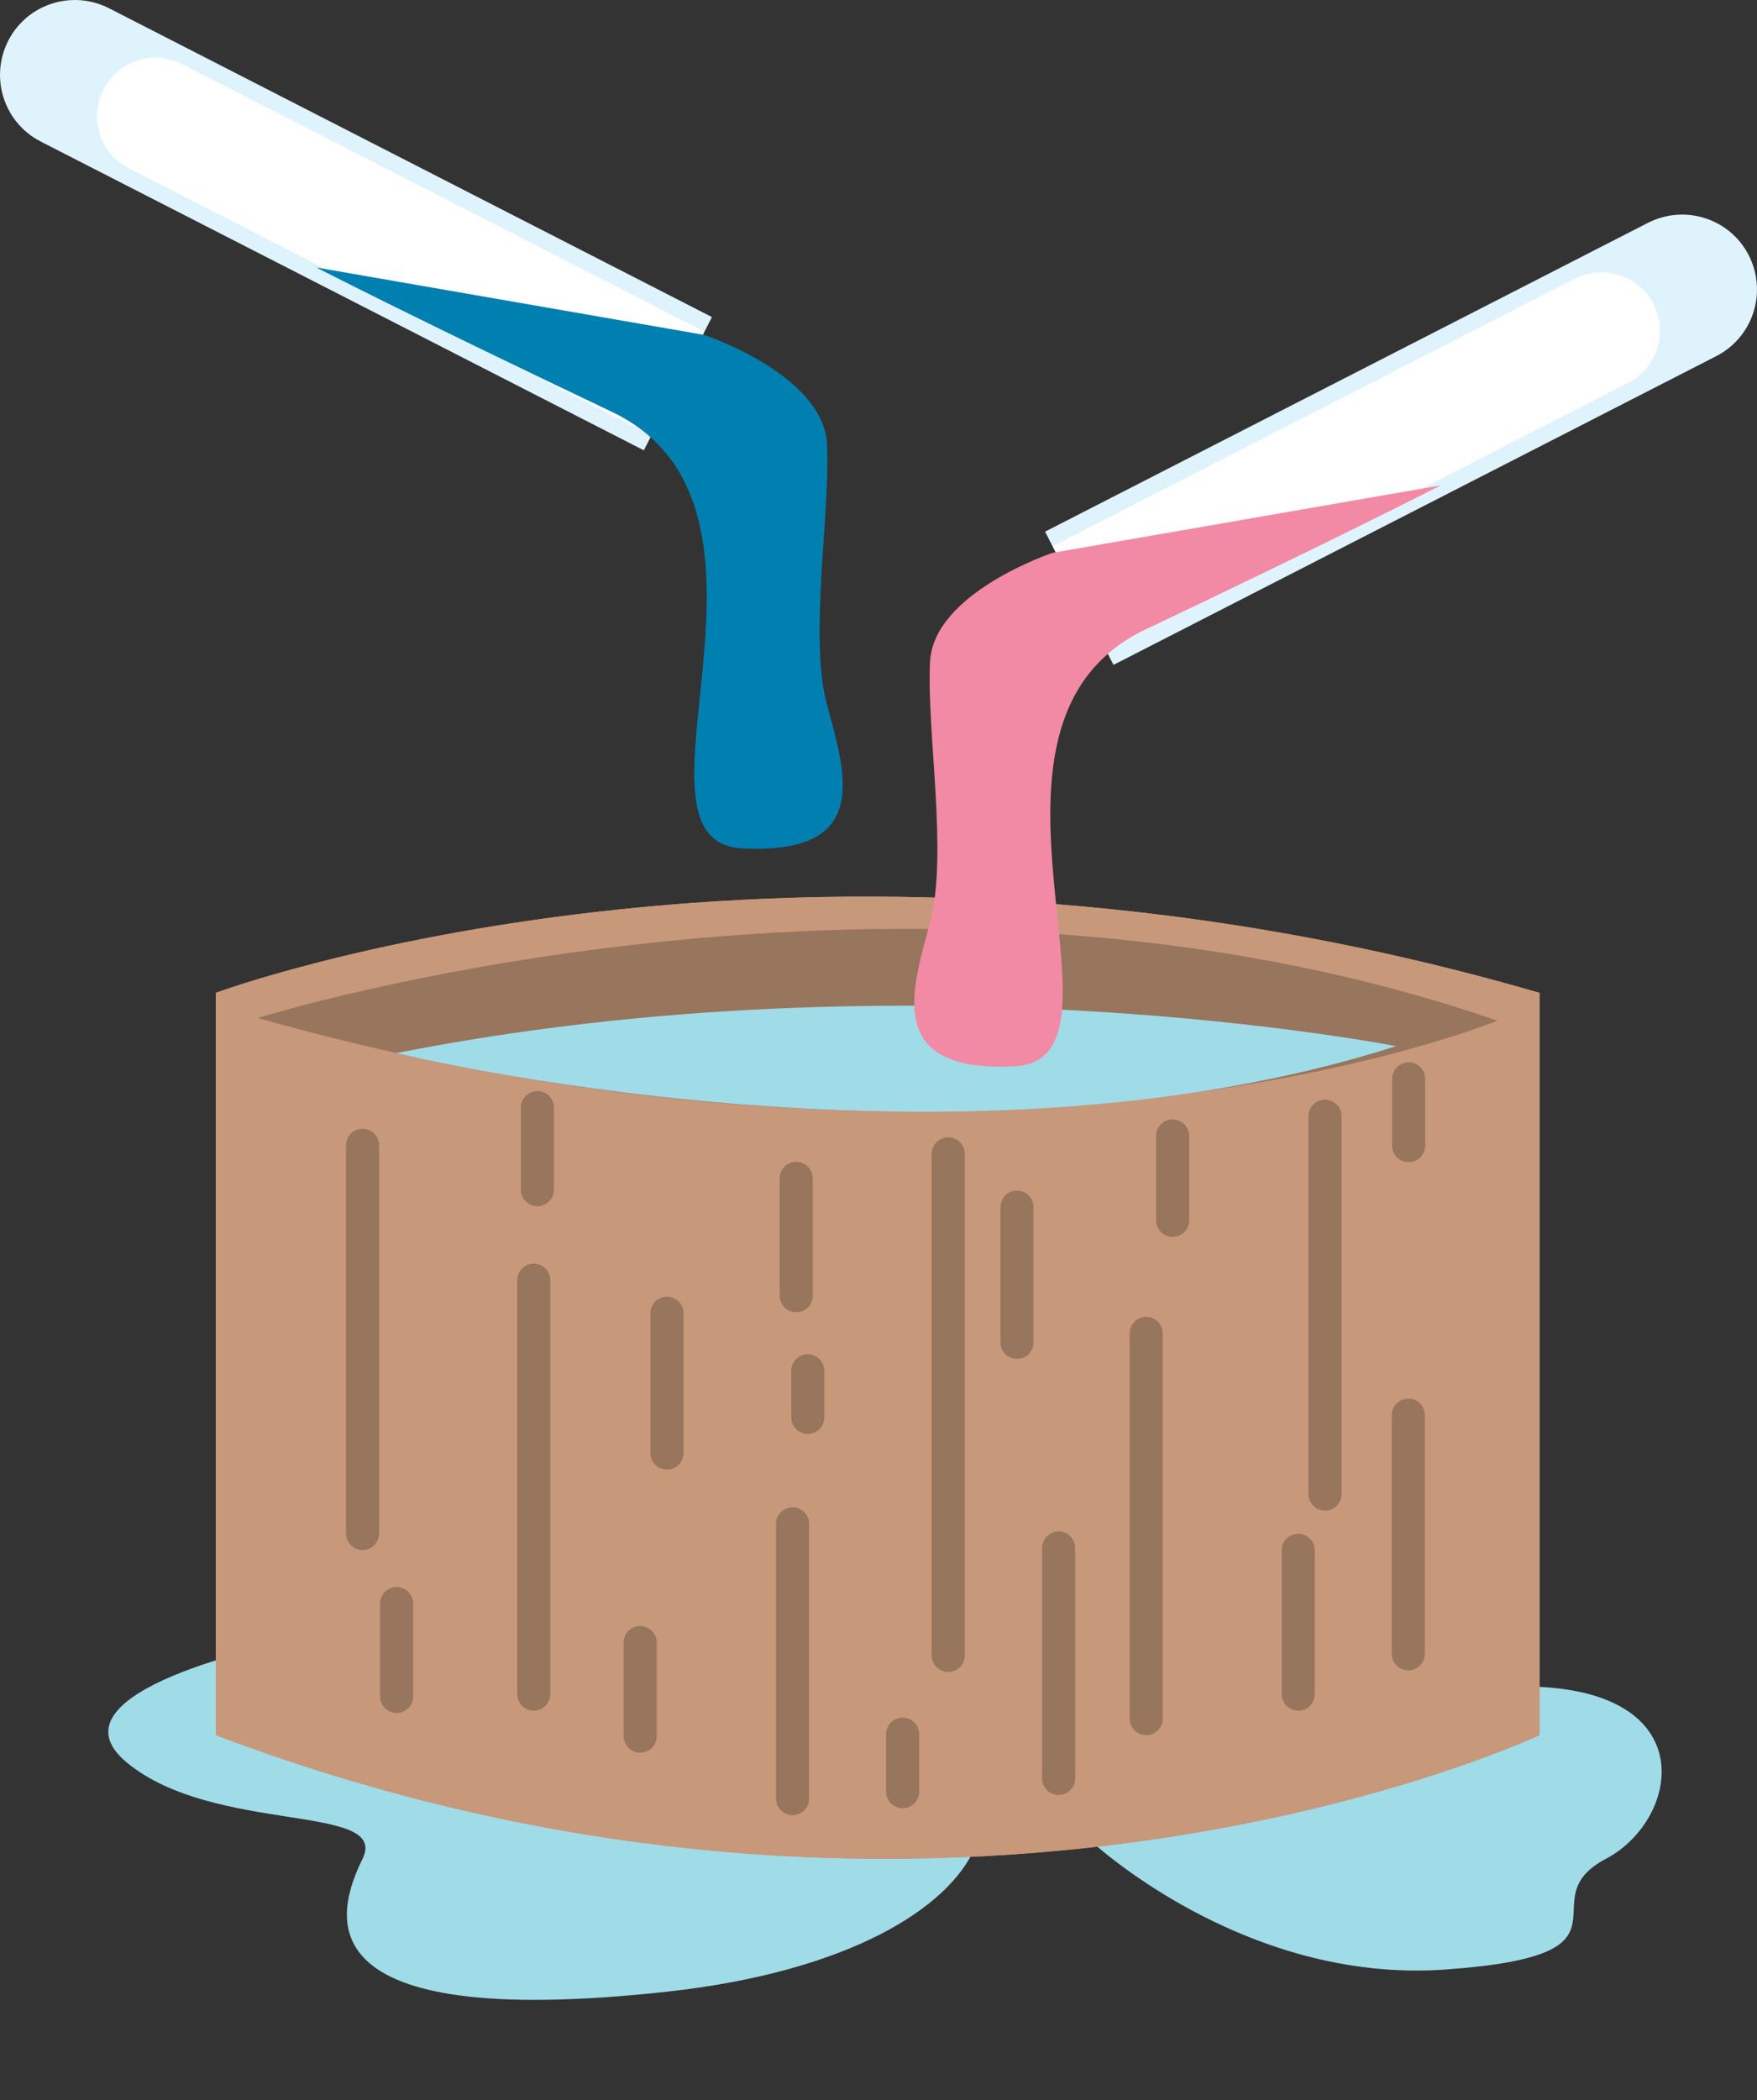 <?xml version="1.0" encoding="utf-8"?>
<!-- Generator: Adobe Illustrator 22.1.0, SVG Export Plug-In . SVG Version: 6.00 Build 0)  -->
<svg version="1.1" id="Layer_1" xmlns="http://www.w3.org/2000/svg" xmlns:xlink="http://www.w3.org/1999/xlink" x="0px" y="0px"
	 viewBox="0 0 531.6 635.2" style="enable-background:new 0 0 531.6 635.2;" xml:space="preserve">
<rect x="0" y="0" width="531.6" height="635.2" fill="#333333" stroke="none"/>
<style type="text/css">
	.st0{fill:#A0DBE8;}
	.st1{fill:#C7987A;}
	.st2{fill:#98755D;}
	.st3{fill:none;stroke:#98755D;stroke-width:47;stroke-linecap:round;stroke-miterlimit:10;}
	.st4{fill:none;stroke:#98755D;stroke-width:10;stroke-linecap:round;stroke-miterlimit:10;}
	.st5{fill:#DFF3FD;}
	.st6{fill:#FFFFFF;}
	.st7{fill:#F38AA5;}
	.st8{fill:#007FB1;}
</style>
<path class="st0" d="M86,496.8c0,0-74,14.7-47.5,36.4c26.5,21.7,79.5,12.1,71.2,29s-18.6,52.3,92.1,40.2
	c110.7-12.2,118.9-77.3,55.4-77.3S86,496.8,86,496.8z"/>
<path class="st0" d="M329,555.9c0,0,46.4,44.2,108.3,39.8s24.3-20.7,48.6-33.5s30.9-58.8-39.8-51.3
	C375.4,518.4,254.2,518.3,329,555.9z"/>
<title>Asset 45</title>
<g id="Layer_2_2_">
	<g id="_2_1_">
		<path class="st1" d="M465.8,524.8V300.3c-225.1-65.5-400.5,0-400.5,0v224.5C287.4,608.9,465.8,524.8,465.8,524.8z M453,308.8
			c0,0-17.6,7.3-49.8,14.2c-46.6,11.4-95.8,14.2-139.9,12.9c-42.7-0.9-85.2-5.6-127.1-14c-10.3-2-16.2-3.4-16.2-3.4l0,0
			c-13.7-3.1-27.8-6.6-42.1-10.6C56.6,301.9,273.2,246.7,453,308.8z"/>
		<path class="st2" d="M426.7,316.5c-7.7,2.5-15.5,4.7-23.4,6.6c32.1-7,49.8-14.2,49.8-14.2c-179.8-62.1-375-0.8-375-0.8
			c14.3,4,28.3,7.6,42.1,10.6C276.9,287.5,426.7,316.5,426.7,316.5z"/>
		<path class="st2" d="M263.3,336c-42.6-1.3-85.2-6-127.1-14C178.1,330.4,220.6,335.1,263.3,336z"/>
		<path class="st0" d="M120,318.5L120,318.5c0,0,5.8,1.4,16.2,3.4c41.9,8.1,84.4,12.8,127.1,14.1c44.2,1.3,93.4-1.5,139.9-12.9
			c7.9-1.9,15.7-4.1,23.5-6.6C438.3,312.7,276.9,287.5,120,318.5z"/>
		<line class="st3" x1="109.7" y1="346.4" x2="109.7" y2="463.8"/>
		<line class="st3" x1="161.5" y1="387.2" x2="161.5" y2="512.4"/>
		<line class="st3" x1="286.9" y1="349" x2="286.9" y2="500.7"/>
		<line class="st3" x1="346.8" y1="403.3" x2="346.8" y2="519.8"/>
		<line class="st3" x1="400.9" y1="337.6" x2="400.9" y2="451.9"/>
		<path class="st1" d="M65.3,300.3c0,0,175.4-65.5,400.5,0v224.5c0,0-178.3,84.2-400.5,0L65.3,300.3L65.3,300.3z"/>
		<path class="st2" d="M78,307.9c0,0,195.2-61.2,375,0.8C453,308.8,301.7,370.9,78,307.9z"/>
		<line class="st4" x1="109.7" y1="346.4" x2="109.7" y2="463.8"/>
		<line class="st4" x1="161.5" y1="387.2" x2="161.5" y2="512.4"/>
		<line class="st4" x1="201.8" y1="397.2" x2="201.8" y2="439.5"/>
		<line class="st4" x1="286.9" y1="349" x2="286.9" y2="500.7"/>
		<line class="st4" x1="239.8" y1="460.9" x2="239.8" y2="544"/>
		<line class="st4" x1="193.7" y1="525.1" x2="193.7" y2="496.8"/>
		<line class="st4" x1="240.9" y1="356.4" x2="240.9" y2="391.9"/>
		<line class="st4" x1="162.6" y1="335" x2="162.6" y2="359.8"/>
		<line class="st4" x1="346.8" y1="403.3" x2="346.8" y2="519.8"/>
		<line class="st4" x1="320.3" y1="537.9" x2="320.3" y2="468.2"/>
		<line class="st4" x1="307.7" y1="365.1" x2="307.7" y2="406"/>
		<line class="st4" x1="400.9" y1="337.6" x2="400.9" y2="451.9"/>
		<line class="st4" x1="392.8" y1="468.9" x2="392.8" y2="512.4"/>
		<line class="st4" x1="426.1" y1="500.2" x2="426.1" y2="428"/>
		<line class="st4" x1="120" y1="485" x2="120" y2="513.1"/>
		<line class="st4" x1="354.8" y1="343.6" x2="354.8" y2="369.1"/>
		<line class="st4" x1="244.4" y1="414.6" x2="244.4" y2="428.7"/>
		<line class="st4" x1="273.1" y1="524.5" x2="273.1" y2="541.9"/>
		<line class="st4" x1="426.2" y1="326.3" x2="426.2" y2="346.5"/>
		<path class="st0" d="M120,318.5c0,0,167.2,41.3,302.4-2.1C422.4,316.5,276.9,287.5,120,318.5z"/>
	</g>
</g>
<g>
	<path class="st5" d="M336.9,201.1l182.4-93.4c11.1-5.7,15.5-19.3,9.8-30.5l0,0c-5.7-11.1-19.3-15.5-30.5-9.8l-182.4,93.4
		L336.9,201.1z"/>
	<path class="st6" d="M334.6,196.7l158-80.9c8.7-4.4,12.1-15.1,7.7-23.8l0,0c-4.4-8.7-15.1-12.1-23.8-7.7l-158,80.9L334.6,196.7z"/>
</g>
<path class="st7" d="M435.9,146.8l-117.4,20.4c0,0-36,12-37.1,32.9c-1.1,21,5.5,58.3,0,78.9c-5.5,20.5-14,45.5,25.6,43.5
	s-21.2-103.2,39.6-132.1S435.9,146.8,435.9,146.8z"/>
<g>
	<g>
		<path class="st5" d="M194.8,136.2L12.3,42.8C1.2,37.1-3.2,23.5,2.5,12.3l0,0C8.2,1.2,21.8-3.2,33,2.5l182.4,93.4L194.8,136.2z"/>
		<path class="st6" d="M197,131.7L39,50.9c-8.7-4.4-12.1-15.1-7.7-23.8l0,0c4.4-8.7,15.1-12.1,23.8-7.7l158,80.9L197,131.7z"/>
	</g>
	<path class="st8" d="M95.7,80.9l117.4,20.4c0,0,36,12,37.1,32.9c1.1,21-5.5,58.3,0,78.9s14,45.5-25.6,43.5
		c-39.6-2,21.2-103.2-39.6-132.1S95.7,80.9,95.7,80.9z"/>
</g>
</svg>
